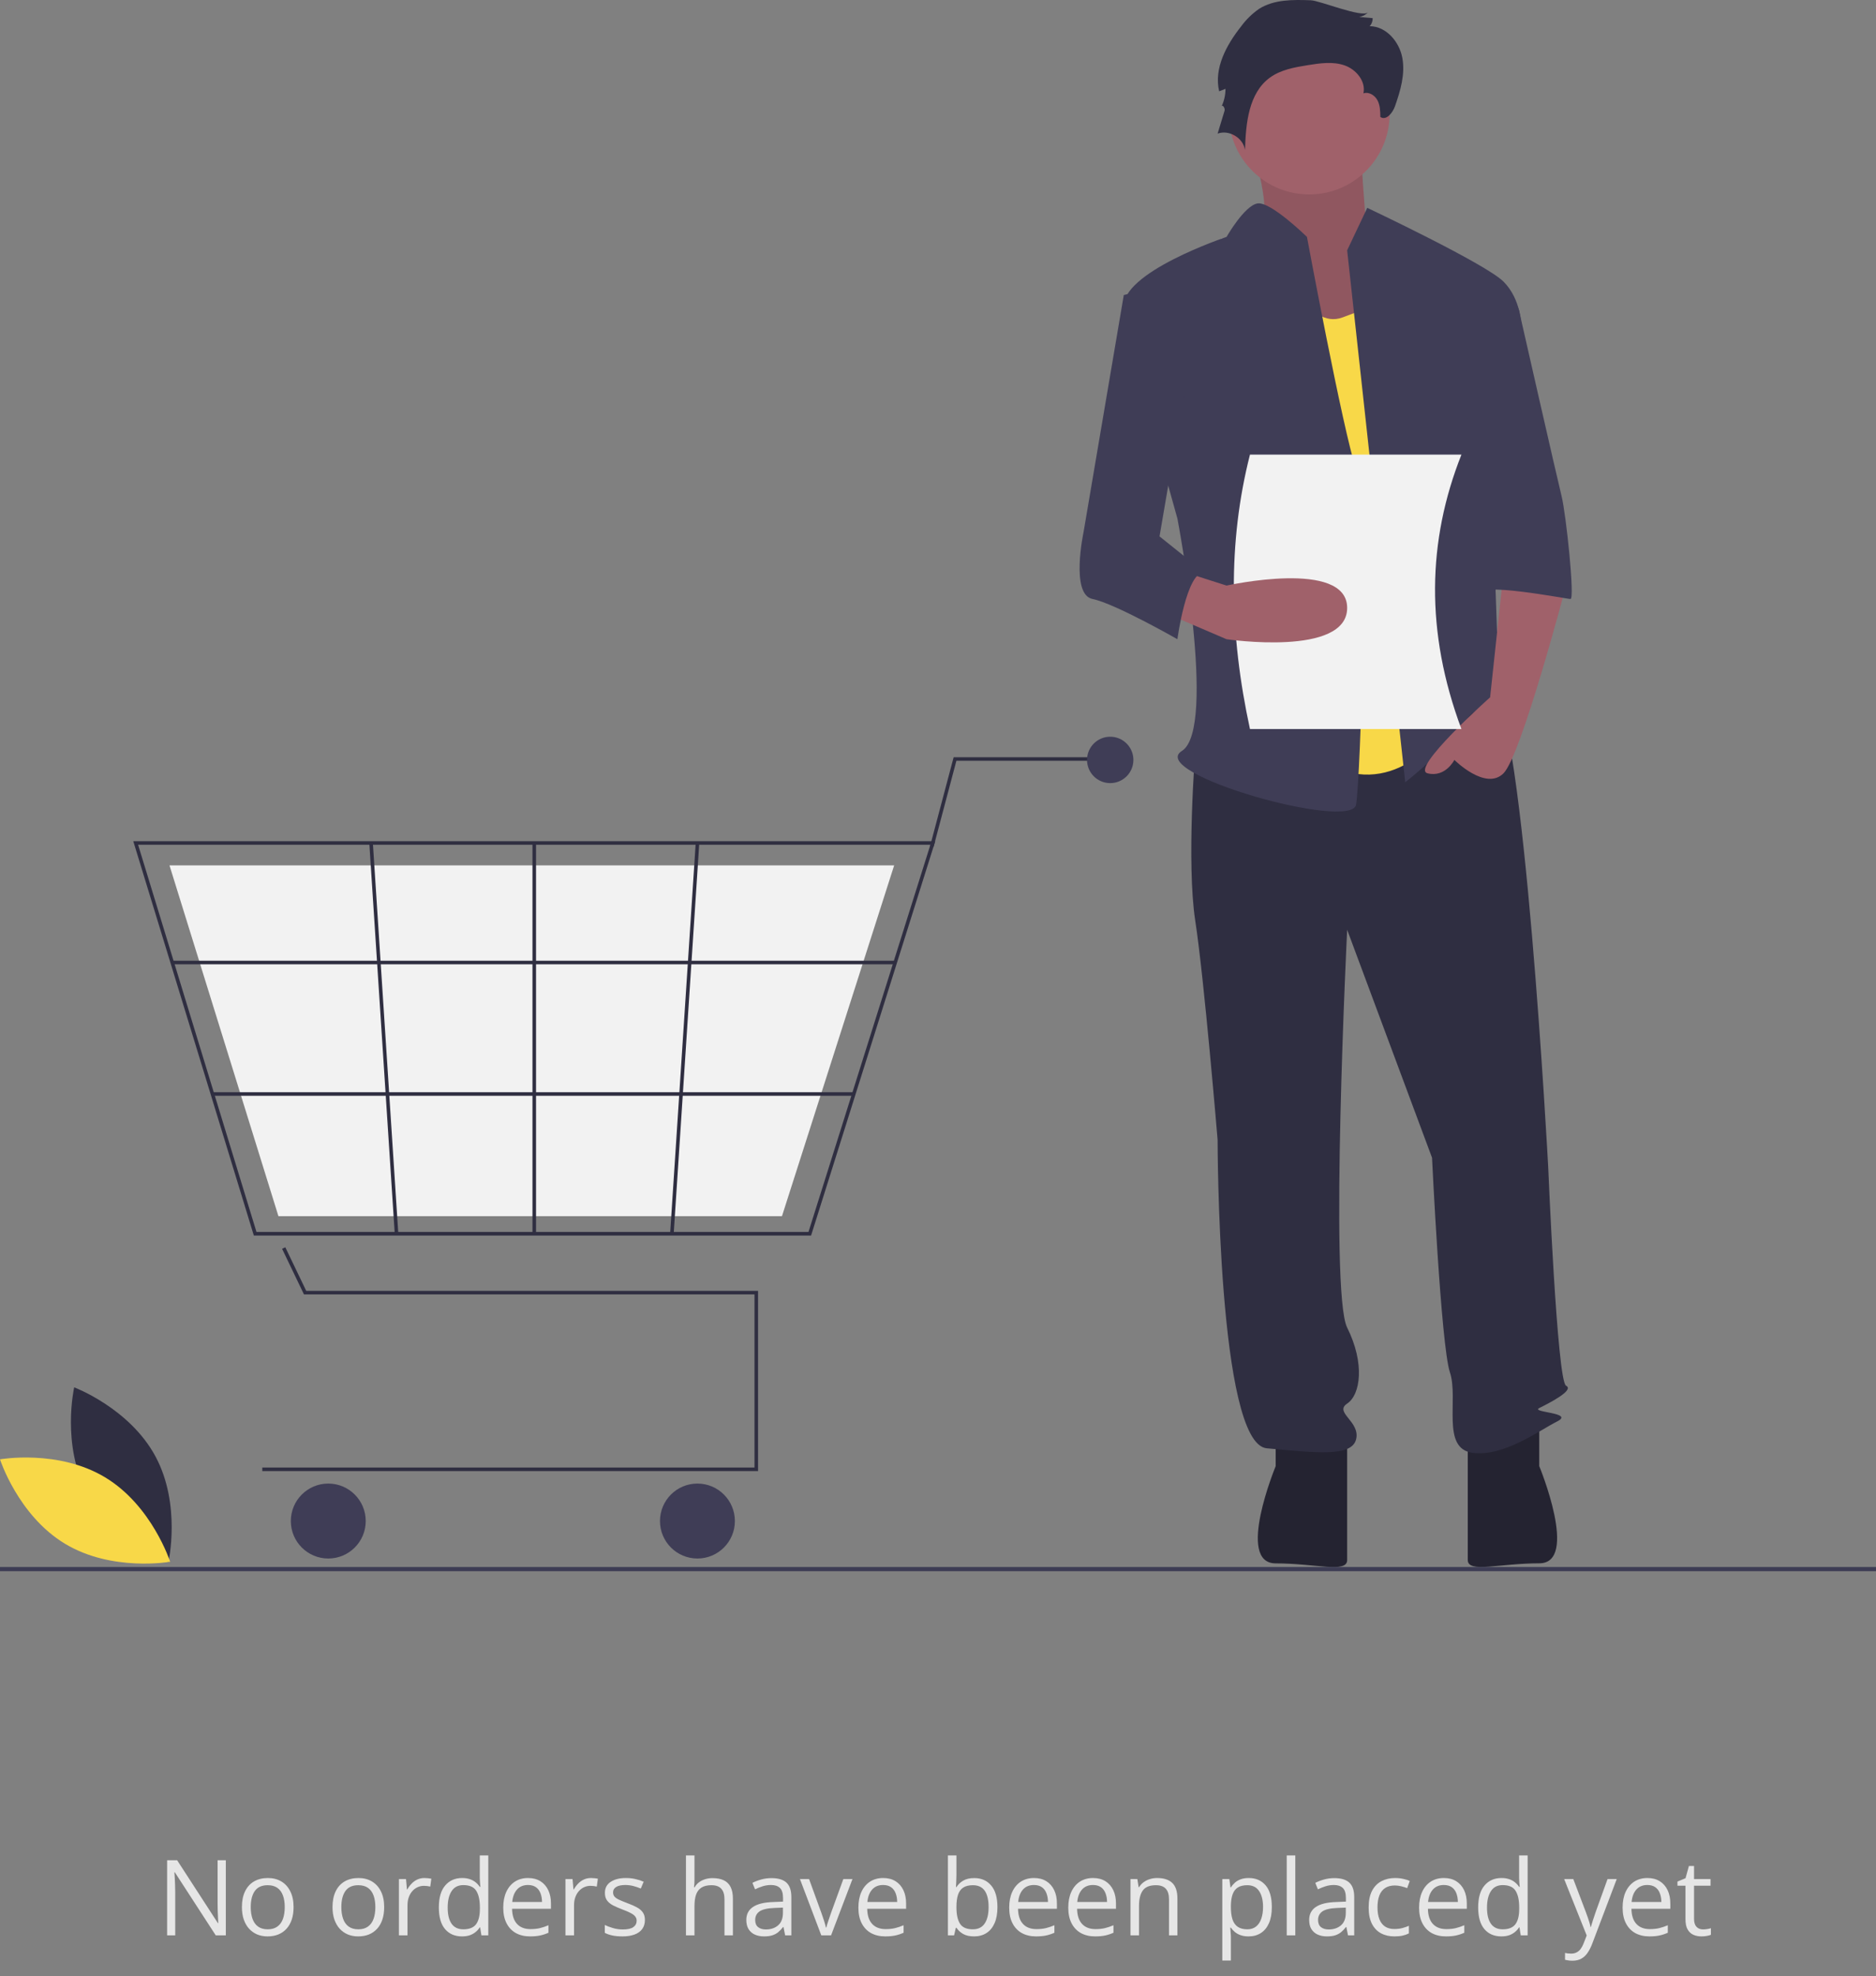 <svg fill="none" height="338" viewBox="0 0 321 338" width="321" xmlns="http://www.w3.org/2000/svg">
    <rect x="0" y="0" width="321" height="338" fill="#808080" stroke="none"/>
    <path
        d="M38.641 331H36.918L29.913 320.207H29.843C29.86 320.494 29.881 320.822 29.904 321.191C29.928 321.555 29.945 321.944 29.957 322.36C29.975 322.771 29.983 323.189 29.983 323.617V331H28.595V318.15H30.309L37.287 328.908H37.349C37.337 328.703 37.322 328.413 37.305 328.038C37.287 327.657 37.27 327.25 37.252 326.816C37.24 326.377 37.234 325.97 37.234 325.595V318.15H38.641V331ZM50.233 326.166C50.233 326.957 50.131 327.663 49.926 328.284C49.721 328.905 49.425 329.43 49.038 329.857C48.651 330.285 48.183 330.613 47.632 330.842C47.087 331.064 46.469 331.176 45.777 331.176C45.133 331.176 44.541 331.064 44.002 330.842C43.469 330.613 43.006 330.285 42.613 329.857C42.227 329.43 41.925 328.905 41.708 328.284C41.497 327.663 41.392 326.957 41.392 326.166C41.392 325.111 41.57 324.215 41.928 323.477C42.285 322.732 42.795 322.167 43.457 321.78C44.125 321.388 44.919 321.191 45.839 321.191C46.718 321.191 47.485 321.388 48.142 321.78C48.804 322.173 49.316 322.741 49.68 323.485C50.049 324.224 50.233 325.117 50.233 326.166ZM42.903 326.166C42.903 326.939 43.006 327.61 43.211 328.179C43.416 328.747 43.732 329.187 44.16 329.497C44.588 329.808 45.139 329.963 45.812 329.963C46.48 329.963 47.028 329.808 47.456 329.497C47.89 329.187 48.209 328.747 48.414 328.179C48.619 327.61 48.722 326.939 48.722 326.166C48.722 325.398 48.619 324.736 48.414 324.18C48.209 323.617 47.893 323.184 47.465 322.879C47.037 322.574 46.483 322.422 45.804 322.422C44.802 322.422 44.066 322.753 43.598 323.415C43.135 324.077 42.903 324.994 42.903 326.166ZM65.737 326.166C65.737 326.957 65.635 327.663 65.43 328.284C65.225 328.905 64.929 329.43 64.542 329.857C64.155 330.285 63.687 330.613 63.136 330.842C62.591 331.064 61.973 331.176 61.281 331.176C60.637 331.176 60.045 331.064 59.506 330.842C58.973 330.613 58.51 330.285 58.117 329.857C57.73 329.43 57.429 328.905 57.212 328.284C57.001 327.663 56.895 326.957 56.895 326.166C56.895 325.111 57.074 324.215 57.432 323.477C57.789 322.732 58.299 322.167 58.961 321.78C59.629 321.388 60.423 321.191 61.343 321.191C62.222 321.191 62.989 321.388 63.645 321.78C64.308 322.173 64.82 322.741 65.184 323.485C65.553 324.224 65.737 325.117 65.737 326.166ZM58.407 326.166C58.407 326.939 58.51 327.61 58.715 328.179C58.92 328.747 59.236 329.187 59.664 329.497C60.092 329.808 60.643 329.963 61.316 329.963C61.984 329.963 62.532 329.808 62.96 329.497C63.394 329.187 63.713 328.747 63.918 328.179C64.123 327.61 64.226 326.939 64.226 326.166C64.226 325.398 64.123 324.736 63.918 324.18C63.713 323.617 63.397 323.184 62.969 322.879C62.541 322.574 61.987 322.422 61.308 322.422C60.306 322.422 59.57 322.753 59.102 323.415C58.639 324.077 58.407 324.994 58.407 326.166ZM72.637 321.191C72.83 321.191 73.032 321.203 73.243 321.227C73.454 321.244 73.642 321.271 73.806 321.306L73.621 322.659C73.463 322.618 73.287 322.586 73.094 322.562C72.9 322.539 72.719 322.527 72.549 322.527C72.162 322.527 71.796 322.606 71.45 322.765C71.11 322.917 70.811 323.14 70.554 323.433C70.296 323.72 70.094 324.068 69.947 324.479C69.801 324.883 69.728 325.334 69.728 325.832V331H68.26V321.367H69.473L69.631 323.143H69.692C69.892 322.785 70.132 322.46 70.413 322.167C70.694 321.868 71.019 321.631 71.389 321.455C71.764 321.279 72.18 321.191 72.637 321.191ZM79.053 331.176C77.834 331.176 76.867 330.76 76.152 329.928C75.443 329.096 75.089 327.859 75.089 326.219C75.089 324.561 75.452 323.31 76.179 322.466C76.905 321.616 77.872 321.191 79.079 321.191C79.589 321.191 80.034 321.259 80.415 321.394C80.796 321.528 81.124 321.71 81.399 321.938C81.675 322.161 81.906 322.416 82.094 322.703H82.199C82.176 322.521 82.152 322.272 82.129 321.956C82.106 321.64 82.094 321.382 82.094 321.183V317.324H83.553V331H82.375L82.155 329.629H82.094C81.912 329.916 81.681 330.177 81.399 330.411C81.124 330.646 80.793 330.833 80.406 330.974C80.025 331.108 79.574 331.176 79.053 331.176ZM79.281 329.963C80.312 329.963 81.042 329.67 81.47 329.084C81.897 328.498 82.111 327.628 82.111 326.474V326.21C82.111 324.985 81.906 324.045 81.496 323.389C81.092 322.732 80.353 322.404 79.281 322.404C78.385 322.404 77.714 322.75 77.269 323.441C76.823 324.127 76.601 325.064 76.601 326.254C76.601 327.438 76.82 328.352 77.26 328.996C77.705 329.641 78.379 329.963 79.281 329.963ZM90.356 321.191C91.176 321.191 91.879 321.373 92.465 321.736C93.051 322.1 93.499 322.609 93.81 323.266C94.12 323.916 94.275 324.678 94.275 325.551V326.456H87.622C87.64 327.587 87.921 328.448 88.466 329.04C89.011 329.632 89.778 329.928 90.769 329.928C91.378 329.928 91.917 329.872 92.386 329.761C92.855 329.649 93.341 329.485 93.845 329.269V330.552C93.358 330.769 92.875 330.927 92.394 331.026C91.92 331.126 91.357 331.176 90.707 331.176C89.781 331.176 88.973 330.988 88.281 330.613C87.596 330.232 87.062 329.676 86.682 328.943C86.301 328.211 86.11 327.314 86.11 326.254C86.11 325.217 86.283 324.32 86.629 323.564C86.981 322.803 87.473 322.217 88.106 321.807C88.744 321.396 89.494 321.191 90.356 321.191ZM90.338 322.387C89.559 322.387 88.938 322.642 88.475 323.151C88.012 323.661 87.736 324.373 87.648 325.287H92.746C92.74 324.713 92.649 324.209 92.474 323.775C92.304 323.336 92.043 322.996 91.691 322.756C91.34 322.51 90.889 322.387 90.338 322.387ZM101.131 321.191C101.324 321.191 101.526 321.203 101.737 321.227C101.948 321.244 102.136 321.271 102.3 321.306L102.115 322.659C101.957 322.618 101.781 322.586 101.588 322.562C101.395 322.539 101.213 322.527 101.043 322.527C100.656 322.527 100.29 322.606 99.944 322.765C99.605 322.917 99.306 323.14 99.048 323.433C98.79 323.72 98.588 324.068 98.441 324.479C98.295 324.883 98.222 325.334 98.222 325.832V331H96.754V321.367H97.967L98.125 323.143H98.186C98.386 322.785 98.626 322.46 98.907 322.167C99.189 321.868 99.514 321.631 99.883 321.455C100.258 321.279 100.674 321.191 101.131 321.191ZM110.351 328.363C110.351 328.979 110.195 329.497 109.885 329.919C109.58 330.335 109.141 330.648 108.566 330.859C107.998 331.07 107.318 331.176 106.527 331.176C105.854 331.176 105.271 331.123 104.778 331.018C104.286 330.912 103.855 330.763 103.486 330.569V329.225C103.879 329.418 104.348 329.594 104.893 329.752C105.438 329.91 105.994 329.989 106.562 329.989C107.395 329.989 107.998 329.854 108.373 329.585C108.748 329.315 108.936 328.949 108.936 328.486C108.936 328.223 108.859 327.991 108.707 327.792C108.561 327.587 108.312 327.391 107.96 327.203C107.608 327.01 107.122 326.799 106.501 326.57C105.886 326.336 105.353 326.104 104.901 325.876C104.456 325.642 104.11 325.357 103.864 325.023C103.624 324.689 103.504 324.256 103.504 323.723C103.504 322.908 103.832 322.284 104.488 321.851C105.15 321.411 106.018 321.191 107.09 321.191C107.67 321.191 108.212 321.25 108.716 321.367C109.226 321.479 109.7 321.631 110.14 321.824L109.647 322.993C109.249 322.823 108.824 322.68 108.373 322.562C107.922 322.445 107.462 322.387 106.993 322.387C106.319 322.387 105.801 322.498 105.438 322.721C105.08 322.943 104.901 323.248 104.901 323.635C104.901 323.934 104.983 324.18 105.147 324.373C105.317 324.566 105.587 324.748 105.956 324.918C106.325 325.088 106.812 325.287 107.415 325.516C108.019 325.738 108.54 325.97 108.979 326.21C109.419 326.444 109.756 326.731 109.99 327.071C110.23 327.405 110.351 327.836 110.351 328.363ZM118.832 317.324V321.411C118.832 321.646 118.826 321.883 118.814 322.123C118.803 322.357 118.782 322.574 118.753 322.773H118.85C119.049 322.434 119.301 322.149 119.605 321.921C119.916 321.687 120.268 321.511 120.66 321.394C121.053 321.271 121.469 321.209 121.908 321.209C122.682 321.209 123.326 321.332 123.842 321.578C124.363 321.824 124.753 322.205 125.011 322.721C125.274 323.236 125.406 323.904 125.406 324.725V331H123.965V324.821C123.965 324.019 123.78 323.418 123.411 323.02C123.048 322.621 122.488 322.422 121.732 322.422C121.018 322.422 120.446 322.56 120.019 322.835C119.597 323.104 119.292 323.503 119.104 324.03C118.923 324.558 118.832 325.202 118.832 325.964V331H117.373V317.324H118.832ZM132.016 321.209C133.164 321.209 134.017 321.467 134.573 321.982C135.13 322.498 135.408 323.321 135.408 324.452V331H134.345L134.063 329.576H133.993C133.724 329.928 133.442 330.224 133.149 330.464C132.856 330.698 132.517 330.877 132.13 331C131.749 331.117 131.28 331.176 130.724 331.176C130.138 331.176 129.616 331.073 129.159 330.868C128.708 330.663 128.351 330.353 128.087 329.937C127.829 329.521 127.7 328.993 127.7 328.354C127.7 327.394 128.081 326.655 128.843 326.14C129.604 325.624 130.765 325.343 132.323 325.296L133.984 325.226V324.637C133.984 323.805 133.806 323.222 133.448 322.888C133.091 322.554 132.587 322.387 131.937 322.387C131.433 322.387 130.952 322.46 130.495 322.606C130.038 322.753 129.604 322.926 129.194 323.125L128.746 322.018C129.18 321.795 129.678 321.604 130.24 321.446C130.803 321.288 131.395 321.209 132.016 321.209ZM133.967 326.254L132.499 326.315C131.298 326.362 130.451 326.559 129.959 326.904C129.467 327.25 129.221 327.739 129.221 328.372C129.221 328.923 129.388 329.33 129.722 329.594C130.056 329.857 130.498 329.989 131.049 329.989C131.904 329.989 132.604 329.752 133.149 329.277C133.694 328.803 133.967 328.091 133.967 327.142V326.254ZM140.532 331L136.876 321.367H138.44L140.559 327.194C140.705 327.593 140.854 328.032 141.007 328.513C141.159 328.993 141.265 329.38 141.323 329.673H141.385C141.455 329.38 141.572 328.993 141.736 328.513C141.9 328.026 142.05 327.587 142.185 327.194L144.303 321.367H145.867L142.202 331H140.532ZM151.123 321.191C151.943 321.191 152.646 321.373 153.232 321.736C153.818 322.1 154.267 322.609 154.577 323.266C154.888 323.916 155.043 324.678 155.043 325.551V326.456H148.39C148.407 327.587 148.688 328.448 149.233 329.04C149.778 329.632 150.546 329.928 151.536 329.928C152.146 329.928 152.685 329.872 153.153 329.761C153.622 329.649 154.108 329.485 154.612 329.269V330.552C154.126 330.769 153.643 330.927 153.162 331.026C152.688 331.126 152.125 331.176 151.475 331.176C150.549 331.176 149.74 330.988 149.049 330.613C148.363 330.232 147.83 329.676 147.449 328.943C147.068 328.211 146.878 327.314 146.878 326.254C146.878 325.217 147.051 324.32 147.396 323.564C147.748 322.803 148.24 322.217 148.873 321.807C149.512 321.396 150.262 321.191 151.123 321.191ZM151.105 322.387C150.326 322.387 149.705 322.642 149.242 323.151C148.779 323.661 148.504 324.373 148.416 325.287H153.514C153.508 324.713 153.417 324.209 153.241 323.775C153.071 323.336 152.811 322.996 152.459 322.756C152.107 322.51 151.656 322.387 151.105 322.387ZM163.656 317.324V320.743C163.656 321.136 163.645 321.517 163.621 321.886C163.604 322.255 163.589 322.542 163.577 322.747H163.656C163.92 322.313 164.301 321.947 164.799 321.648C165.297 321.35 165.933 321.2 166.706 321.2C167.913 321.2 168.874 321.619 169.589 322.457C170.31 323.289 170.67 324.528 170.67 326.175C170.67 327.259 170.506 328.173 170.178 328.917C169.85 329.661 169.387 330.224 168.789 330.604C168.191 330.985 167.485 331.176 166.671 331.176C165.909 331.176 165.282 331.035 164.79 330.754C164.304 330.467 163.929 330.118 163.665 329.708H163.551L163.252 331H162.197V317.324H163.656ZM166.469 322.422C165.771 322.422 165.218 322.56 164.808 322.835C164.397 323.104 164.102 323.515 163.92 324.065C163.744 324.61 163.656 325.302 163.656 326.14V326.219C163.656 327.432 163.858 328.36 164.263 329.005C164.667 329.644 165.402 329.963 166.469 329.963C167.365 329.963 168.036 329.635 168.481 328.979C168.933 328.322 169.158 327.385 169.158 326.166C169.158 324.924 168.936 323.989 168.49 323.362C168.051 322.735 167.377 322.422 166.469 322.422ZM176.928 321.191C177.748 321.191 178.451 321.373 179.037 321.736C179.623 322.1 180.071 322.609 180.382 323.266C180.692 323.916 180.848 324.678 180.848 325.551V326.456H174.194C174.212 327.587 174.493 328.448 175.038 329.04C175.583 329.632 176.351 329.928 177.341 329.928C177.95 329.928 178.489 329.872 178.958 329.761C179.427 329.649 179.913 329.485 180.417 329.269V330.552C179.931 330.769 179.447 330.927 178.967 331.026C178.492 331.126 177.93 331.176 177.279 331.176C176.354 331.176 175.545 330.988 174.854 330.613C174.168 330.232 173.635 329.676 173.254 328.943C172.873 328.211 172.683 327.314 172.683 326.254C172.683 325.217 172.855 324.32 173.201 323.564C173.553 322.803 174.045 322.217 174.678 321.807C175.316 321.396 176.066 321.191 176.928 321.191ZM176.91 322.387C176.131 322.387 175.51 322.642 175.047 323.151C174.584 323.661 174.309 324.373 174.221 325.287H179.318C179.312 324.713 179.222 324.209 179.046 323.775C178.876 323.336 178.615 322.996 178.264 322.756C177.912 322.51 177.461 322.387 176.91 322.387ZM187.035 321.191C187.855 321.191 188.559 321.373 189.145 321.736C189.73 322.1 190.179 322.609 190.489 323.266C190.8 323.916 190.955 324.678 190.955 325.551V326.456H184.302C184.319 327.587 184.601 328.448 185.146 329.04C185.69 329.632 186.458 329.928 187.448 329.928C188.058 329.928 188.597 329.872 189.065 329.761C189.534 329.649 190.021 329.485 190.524 329.269V330.552C190.038 330.769 189.555 330.927 189.074 331.026C188.6 331.126 188.037 331.176 187.387 331.176C186.461 331.176 185.652 330.988 184.961 330.613C184.275 330.232 183.742 329.676 183.361 328.943C182.98 328.211 182.79 327.314 182.79 326.254C182.79 325.217 182.963 324.32 183.309 323.564C183.66 322.803 184.152 322.217 184.785 321.807C185.424 321.396 186.174 321.191 187.035 321.191ZM187.018 322.387C186.238 322.387 185.617 322.642 185.154 323.151C184.691 323.661 184.416 324.373 184.328 325.287H189.426C189.42 324.713 189.329 324.209 189.153 323.775C188.983 323.336 188.723 322.996 188.371 322.756C188.02 322.51 187.568 322.387 187.018 322.387ZM197.995 321.191C199.138 321.191 200.002 321.473 200.588 322.035C201.174 322.592 201.467 323.488 201.467 324.725V331H200.025V324.821C200.025 324.019 199.841 323.418 199.472 323.02C199.108 322.621 198.549 322.422 197.793 322.422C196.727 322.422 195.977 322.724 195.543 323.327C195.109 323.931 194.893 324.807 194.893 325.955V331H193.434V321.367H194.611L194.831 322.756H194.91C195.115 322.416 195.376 322.132 195.692 321.903C196.009 321.669 196.363 321.493 196.756 321.376C197.148 321.253 197.562 321.191 197.995 321.191ZM213.675 321.191C214.876 321.191 215.834 321.604 216.549 322.431C217.264 323.257 217.621 324.499 217.621 326.157C217.621 327.253 217.457 328.173 217.129 328.917C216.801 329.661 216.338 330.224 215.74 330.604C215.148 330.985 214.448 331.176 213.64 331.176C213.13 331.176 212.682 331.108 212.295 330.974C211.908 330.839 211.577 330.657 211.302 330.429C211.026 330.2 210.798 329.951 210.616 329.682H210.511C210.528 329.91 210.549 330.186 210.572 330.508C210.602 330.83 210.616 331.111 210.616 331.352V335.307H209.148V321.367H210.353L210.546 322.791H210.616C210.804 322.498 211.032 322.231 211.302 321.991C211.571 321.745 211.899 321.552 212.286 321.411C212.679 321.265 213.142 321.191 213.675 321.191ZM213.42 322.422C212.752 322.422 212.213 322.551 211.803 322.809C211.398 323.066 211.103 323.453 210.915 323.969C210.728 324.479 210.628 325.12 210.616 325.894V326.175C210.616 326.989 210.704 327.678 210.88 328.24C211.062 328.803 211.357 329.23 211.768 329.523C212.184 329.816 212.74 329.963 213.438 329.963C214.035 329.963 214.533 329.802 214.932 329.479C215.33 329.157 215.626 328.709 215.819 328.135C216.019 327.555 216.118 326.89 216.118 326.14C216.118 325.003 215.896 324.101 215.45 323.433C215.011 322.759 214.334 322.422 213.42 322.422ZM221.638 331H220.17V317.324H221.638V331ZM228.326 321.209C229.475 321.209 230.327 321.467 230.884 321.982C231.44 322.498 231.719 323.321 231.719 324.452V331H230.655L230.374 329.576H230.304C230.034 329.928 229.753 330.224 229.46 330.464C229.167 330.698 228.827 330.877 228.44 331C228.06 331.117 227.591 331.176 227.034 331.176C226.448 331.176 225.927 331.073 225.47 330.868C225.019 330.663 224.661 330.353 224.397 329.937C224.14 329.521 224.011 328.993 224.011 328.354C224.011 327.394 224.392 326.655 225.153 326.14C225.915 325.624 227.075 325.343 228.634 325.296L230.295 325.226V324.637C230.295 323.805 230.116 323.222 229.759 322.888C229.401 322.554 228.897 322.387 228.247 322.387C227.743 322.387 227.263 322.46 226.806 322.606C226.349 322.753 225.915 322.926 225.505 323.125L225.057 322.018C225.49 321.795 225.988 321.604 226.551 321.446C227.113 321.288 227.705 321.209 228.326 321.209ZM230.277 326.254L228.81 326.315C227.608 326.362 226.762 326.559 226.27 326.904C225.777 327.25 225.531 327.739 225.531 328.372C225.531 328.923 225.698 329.33 226.032 329.594C226.366 329.857 226.809 329.989 227.359 329.989C228.215 329.989 228.915 329.752 229.46 329.277C230.005 328.803 230.277 328.091 230.277 327.142V326.254ZM238.583 331.176C237.716 331.176 236.951 330.997 236.289 330.64C235.627 330.282 235.111 329.737 234.742 329.005C234.373 328.272 234.188 327.35 234.188 326.236C234.188 325.07 234.382 324.118 234.769 323.38C235.161 322.636 235.7 322.085 236.386 321.728C237.071 321.37 237.851 321.191 238.724 321.191C239.204 321.191 239.667 321.241 240.112 321.341C240.563 321.435 240.933 321.555 241.22 321.701L240.78 322.923C240.487 322.806 240.147 322.7 239.761 322.606C239.38 322.513 239.022 322.466 238.688 322.466C238.021 322.466 237.464 322.609 237.019 322.896C236.579 323.184 236.248 323.605 236.025 324.162C235.809 324.719 235.7 325.404 235.7 326.219C235.7 326.998 235.806 327.663 236.017 328.214C236.233 328.765 236.553 329.187 236.975 329.479C237.402 329.767 237.936 329.91 238.574 329.91C239.084 329.91 239.544 329.857 239.954 329.752C240.364 329.641 240.736 329.512 241.07 329.365V330.666C240.748 330.83 240.388 330.956 239.989 331.044C239.597 331.132 239.128 331.176 238.583 331.176ZM247.064 321.191C247.885 321.191 248.588 321.373 249.174 321.736C249.76 322.1 250.208 322.609 250.519 323.266C250.829 323.916 250.984 324.678 250.984 325.551V326.456H244.331C244.349 327.587 244.63 328.448 245.175 329.04C245.72 329.632 246.487 329.928 247.478 329.928C248.087 329.928 248.626 329.872 249.095 329.761C249.563 329.649 250.05 329.485 250.554 329.269V330.552C250.067 330.769 249.584 330.927 249.104 331.026C248.629 331.126 248.066 331.176 247.416 331.176C246.49 331.176 245.682 330.988 244.99 330.613C244.305 330.232 243.771 329.676 243.391 328.943C243.01 328.211 242.819 327.314 242.819 326.254C242.819 325.217 242.992 324.32 243.338 323.564C243.689 322.803 244.182 322.217 244.814 321.807C245.453 321.396 246.203 321.191 247.064 321.191ZM247.047 322.387C246.268 322.387 245.646 322.642 245.184 323.151C244.721 323.661 244.445 324.373 244.357 325.287H249.455C249.449 324.713 249.358 324.209 249.183 323.775C249.013 323.336 248.752 322.996 248.4 322.756C248.049 322.51 247.598 322.387 247.047 322.387ZM256.891 331.176C255.672 331.176 254.705 330.76 253.99 329.928C253.281 329.096 252.927 327.859 252.927 326.219C252.927 324.561 253.29 323.31 254.017 322.466C254.743 321.616 255.71 321.191 256.917 321.191C257.427 321.191 257.872 321.259 258.253 321.394C258.634 321.528 258.962 321.71 259.237 321.938C259.513 322.161 259.744 322.416 259.932 322.703H260.037C260.014 322.521 259.99 322.272 259.967 321.956C259.943 321.64 259.932 321.382 259.932 321.183V317.324H261.391V331H260.213L259.993 329.629H259.932C259.75 329.916 259.519 330.177 259.237 330.411C258.962 330.646 258.631 330.833 258.244 330.974C257.863 331.108 257.412 331.176 256.891 331.176ZM257.119 329.963C258.15 329.963 258.88 329.67 259.308 329.084C259.735 328.498 259.949 327.628 259.949 326.474V326.21C259.949 324.985 259.744 324.045 259.334 323.389C258.93 322.732 258.191 322.404 257.119 322.404C256.223 322.404 255.552 322.75 255.106 323.441C254.661 324.127 254.438 325.064 254.438 326.254C254.438 327.438 254.658 328.352 255.098 328.996C255.543 329.641 256.217 329.963 257.119 329.963ZM267.64 321.367H269.204L271.331 326.957C271.454 327.285 271.568 327.602 271.674 327.906C271.779 328.205 271.873 328.492 271.955 328.768C272.037 329.043 272.102 329.31 272.148 329.567H272.21C272.292 329.274 272.409 328.891 272.562 328.416C272.714 327.936 272.878 327.446 273.054 326.948L275.066 321.367H276.64L272.447 332.415C272.225 333.007 271.964 333.522 271.665 333.962C271.372 334.401 271.015 334.738 270.593 334.973C270.171 335.213 269.661 335.333 269.063 335.333C268.788 335.333 268.545 335.315 268.334 335.28C268.123 335.251 267.941 335.216 267.789 335.175V334.006C267.918 334.035 268.073 334.062 268.255 334.085C268.442 334.108 268.636 334.12 268.835 334.12C269.198 334.12 269.512 334.05 269.775 333.909C270.045 333.774 270.276 333.575 270.47 333.312C270.663 333.048 270.83 332.734 270.971 332.371L271.498 331.018L267.64 321.367ZM281.887 321.191C282.707 321.191 283.41 321.373 283.996 321.736C284.582 322.1 285.03 322.609 285.341 323.266C285.651 323.916 285.807 324.678 285.807 325.551V326.456H279.153C279.171 327.587 279.452 328.448 279.997 329.04C280.542 329.632 281.31 329.928 282.3 329.928C282.909 329.928 283.448 329.872 283.917 329.761C284.386 329.649 284.872 329.485 285.376 329.269V330.552C284.89 330.769 284.406 330.927 283.926 331.026C283.451 331.126 282.889 331.176 282.238 331.176C281.312 331.176 280.504 330.988 279.812 330.613C279.127 330.232 278.594 329.676 278.213 328.943C277.832 328.211 277.642 327.314 277.642 326.254C277.642 325.217 277.814 324.32 278.16 323.564C278.512 322.803 279.004 322.217 279.637 321.807C280.275 321.396 281.025 321.191 281.887 321.191ZM281.869 322.387C281.09 322.387 280.469 322.642 280.006 323.151C279.543 323.661 279.268 324.373 279.18 325.287H284.277C284.271 324.713 284.181 324.209 284.005 323.775C283.835 323.336 283.574 322.996 283.223 322.756C282.871 322.51 282.42 322.387 281.869 322.387ZM291.396 329.98C291.637 329.98 291.883 329.96 292.135 329.919C292.387 329.878 292.592 329.828 292.75 329.77V330.903C292.58 330.979 292.343 331.044 292.038 331.097C291.739 331.149 291.446 331.176 291.159 331.176C290.649 331.176 290.187 331.088 289.771 330.912C289.354 330.73 289.021 330.426 288.769 329.998C288.522 329.57 288.399 328.979 288.399 328.223V322.51H287.028V321.798L288.408 321.227L288.988 319.135H289.867V321.367H292.688V322.51H289.867V328.179C289.867 328.782 290.005 329.233 290.28 329.532C290.562 329.831 290.934 329.98 291.396 329.98Z"
        fill="white" fill-opacity="0.8" />
    <g clip-path="url(#clip0_1375_20892)">
        <path
            d="M14.916 255.376C19.368 263.634 28.818 267.179 28.818 267.179C28.818 267.179 31.049 257.335 26.597 249.076C22.144 240.818 12.694 237.273 12.694 237.273C12.694 237.273 10.463 247.117 14.916 255.376Z"
            fill="#2F2E41" />
        <path
            d="M17.976 252.659C26.015 257.496 29.111 267.103 29.111 267.103C29.111 267.103 19.174 268.868 11.135 264.032C3.096 259.195 0 249.587 0 249.587C0 249.587 9.937 247.822 17.976 252.659Z"
            fill="#F8D848" />
        <path d="M209.671 40.813H208.954V47.442H209.671V40.813Z" fill="#F2F2F2" />
        <path d="M254.453 56.937H253.736V63.566H254.453V56.937Z" fill="#F2F2F2" />
        <path d="M249.437 223.189H248.721V229.818H249.437V223.189Z" fill="#F2F2F2" />
        <path d="M259.827 168.369H259.11V174.998H259.827V168.369Z" fill="#F2F2F2" />
        <path
            d="M129.711 251.594H44.881V250.984H129.101V221.381H52.012L48.267 213.578L48.818 213.314L52.396 220.77H129.711V251.594Z"
            fill="#2F2E41" />
        <path
            d="M56.171 266.548C59.71 266.548 62.579 263.679 62.579 260.139C62.579 256.6 59.71 253.73 56.171 253.73C52.632 253.73 49.763 256.6 49.763 260.139C49.763 263.679 52.632 266.548 56.171 266.548Z"
            fill="#3F3D56" />
        <path
            d="M119.336 266.548C122.875 266.548 125.744 263.679 125.744 260.139C125.744 256.6 122.875 253.73 119.336 253.73C115.797 253.73 112.928 256.6 112.928 260.139C112.928 263.679 115.797 266.548 119.336 266.548Z"
            fill="#3F3D56" />
        <path
            d="M138.784 211.31H43.434L22.803 143.865H160.032L159.907 144.261L138.784 211.31ZM43.886 210.7H138.337L159.2 144.475H23.628L43.886 210.7Z"
            fill="#2F2E41" />
        <path d="M133.801 208H47.643L29 148H153L152.887 148.353L133.801 208Z" fill="#F2F2F2" />
        <path
            d="M159.741 144.839L159.151 144.682L163.179 129.501H186.605V130.112H163.648L159.741 144.839Z"
            fill="#2F2E41" />
        <path d="M153.174 164.312H29.47V164.922H153.174V164.312Z" fill="#2F2E41" />
        <path d="M146.09 186.799H36.349V187.409H146.09V186.799Z" fill="#2F2E41" />
        <path d="M91.72 144.17H91.11V211.005H91.72V144.17Z" fill="#2F2E41" />
        <path d="M119.044 144.15L114.664 210.984L115.273 211.024L119.654 144.19L119.044 144.15Z"
            fill="#2F2E41" />
        <path d="M63.799 144.15L63.19 144.189L67.545 211.025L68.154 210.985L63.799 144.15Z"
            fill="#2F2E41" />
        <path
            d="M213.311 22.17C213.311 22.17 218.548 37.078 215.326 39.371C212.103 41.665 226.203 60.395 226.203 60.395L243.123 55.808L233.857 40.136C233.857 40.136 232.649 24.464 232.649 22.17C232.649 19.877 213.311 22.17 213.311 22.17Z"
            fill="#A0616A" />
        <path
            d="M213.311 22.17C213.311 22.17 218.548 37.078 215.326 39.371C212.103 41.665 226.203 60.395 226.203 60.395L243.123 55.808L233.857 40.136C233.857 40.136 232.649 24.464 232.649 22.17C232.649 19.877 213.311 22.17 213.311 22.17Z"
            fill="black" opacity="0.1" />
        <path
            d="M218.28 244.638V250.754C218.28 250.754 211.4 267.379 218.28 267.379C225.159 267.379 230.51 269.102 230.51 266.808V246.167L218.28 244.638Z"
            fill="#242331" />
        <path
            d="M263.379 244.627V250.743C263.379 250.743 270.259 267.368 263.379 267.368C256.5 267.368 251.149 269.091 251.149 266.798V246.156L263.379 244.627Z"
            fill="#242331" />
        <path
            d="M204.521 128.435C204.521 128.435 202.992 147.547 204.521 157.486C206.049 167.424 208.343 194.946 208.343 194.946C208.343 194.946 208.343 246.931 216.751 247.696C225.159 248.46 231.275 249.225 232.039 246.167C232.803 243.109 228.217 241.58 230.51 240.051C232.803 238.522 233.568 233.171 230.51 227.055C227.453 220.939 230.51 159.015 230.51 159.015L245.034 198.004C245.034 198.004 246.563 230.113 248.091 234.7C249.62 239.287 246.563 247.696 251.913 248.46C257.264 249.225 263.379 244.638 266.437 243.109C269.495 241.58 261.851 241.58 263.379 240.815C264.908 240.051 269.495 237.757 267.966 236.993C266.437 236.229 264.908 199.533 264.908 199.533C264.908 199.533 260.704 121.172 255.353 118.114C250.002 115.056 246.563 120.323 246.563 120.323L204.521 128.435Z"
            fill="#2F2E41" />
        <path
            d="M224.013 33.255C231.612 33.255 237.772 27.095 237.772 19.494C237.772 11.895 231.612 5.734 224.013 5.734C216.414 5.734 210.254 11.895 210.254 19.494C210.254 27.095 216.414 33.255 224.013 33.255Z"
            fill="#A0616A" />
        <path
            d="M219.809 45.105C219.809 45.105 223.631 56.573 229.746 54.279L235.861 51.986L246.563 125.377C246.563 125.377 238.154 137.609 225.924 129.964C213.693 122.319 219.809 45.105 219.809 45.105Z"
            fill="#F8D848" />
        <path
            d="M230.51 42.812L233.95 35.549C233.95 35.549 254.207 45.105 257.264 48.163C260.322 51.221 260.322 55.808 260.322 55.808L254.971 74.921C254.971 74.921 256.5 116.968 256.5 118.497C256.5 120.026 261.851 128.435 258.029 125.377C254.207 122.319 253.442 119.261 250.385 123.848C247.327 128.435 240.447 133.787 240.447 133.787L230.51 42.812Z"
            fill="#3F3D56" />
        <path
            d="M257.264 97.855L254.971 119.261C254.971 119.261 241.212 131.493 244.27 132.257C247.327 133.022 248.856 129.964 248.856 129.964C248.856 129.964 254.207 135.315 257.264 132.257C260.322 129.199 267.966 100.149 267.966 100.149L257.264 97.855Z"
            fill="#A0616A" />
        <path
            d="M224.306 0.047C221.256 -0.063 217.991 -0.116 215.42 1.527C214.236 2.353 213.199 3.369 212.349 4.534C209.844 7.701 207.68 11.686 208.61 15.615L209.691 15.193C209.691 16.242 209.457 17.278 209.008 18.226C209.16 17.783 209.67 18.498 209.533 18.946L208.343 22.852C210.3 22.134 212.734 23.587 213.032 25.65C213.168 21.113 213.639 15.911 217.318 13.255C219.174 11.915 221.522 11.507 223.782 11.143C225.866 10.808 228.051 10.489 230.048 11.175C232.045 11.862 233.745 13.904 233.292 15.966C234.213 15.649 235.242 16.291 235.697 17.152C236.152 18.012 236.176 19.028 236.19 20.002C237.171 20.695 238.288 19.318 238.688 18.185C239.627 15.525 240.461 12.693 239.955 9.918C239.45 7.143 237.188 4.49 234.368 4.481C234.71 4.105 234.893 3.61 234.877 3.102L232.552 2.905C233.142 2.822 233.685 2.536 234.088 2.096C233.154 3.123 225.815 0.1 224.306 0.047Z"
            fill="#2F2E41" />
        <path
            d="M223.631 40.518C223.631 40.518 217.408 34.419 215.168 34.793C212.929 35.167 209.871 40.518 209.871 40.518C209.871 40.518 191.526 46.634 192.29 52.75C193.054 58.866 201.463 88.681 201.463 88.681C201.463 88.681 208.342 124.612 202.227 128.435C196.112 132.257 231.275 142.196 232.039 137.609C232.803 133.022 234.332 87.152 232.039 80.272C229.746 73.391 223.631 40.518 223.631 40.518Z"
            fill="#3F3D56" />
        <path
            d="M250.385 52.75H259.837C259.837 52.75 266.437 81.801 267.202 84.859C267.966 87.917 269.495 102.442 268.73 102.442C267.966 102.442 252.678 99.384 252.678 101.678L250.385 52.75Z"
            fill="#3F3D56" />
        <path
            d="M250.065 124.689H213.881C210.35 108.444 210.055 92.748 213.881 77.752H250.065C244.225 92.478 243.861 108.067 250.065 124.689Z"
            fill="#F2F2F2" />
        <path
            d="M199.17 104.736L209.871 109.323C209.871 109.323 230.51 112.381 230.51 103.971C230.51 95.562 209.871 100.149 209.871 100.149L202.991 97.949L199.17 104.736Z"
            fill="#A0616A" />
        <path d="M321 268H0V268.717H321V268Z" fill="#3D3C54" />
        <path
            d="M201.463 48.163L192.29 50.457L185.411 90.975C185.411 90.975 183.117 101.678 186.939 102.442C190.761 103.207 201.463 109.323 201.463 109.323C201.463 109.323 202.992 97.855 206.049 97.855L198.405 91.739L202.992 64.982L201.463 48.163Z"
            fill="#3F3D56" />
        <path
            d="M189.967 133.935C192.158 133.935 193.934 132.159 193.934 129.967C193.934 127.776 192.158 126 189.967 126C187.776 126 186 127.776 186 129.967C186 132.159 187.776 133.935 189.967 133.935Z"
            fill="#3F3D56" />
    </g>
    <defs>
        <clipPath id="clip0_1375_20892">
            <rect fill="white" height="269" width="321" />
        </clipPath>
    </defs>
</svg>
